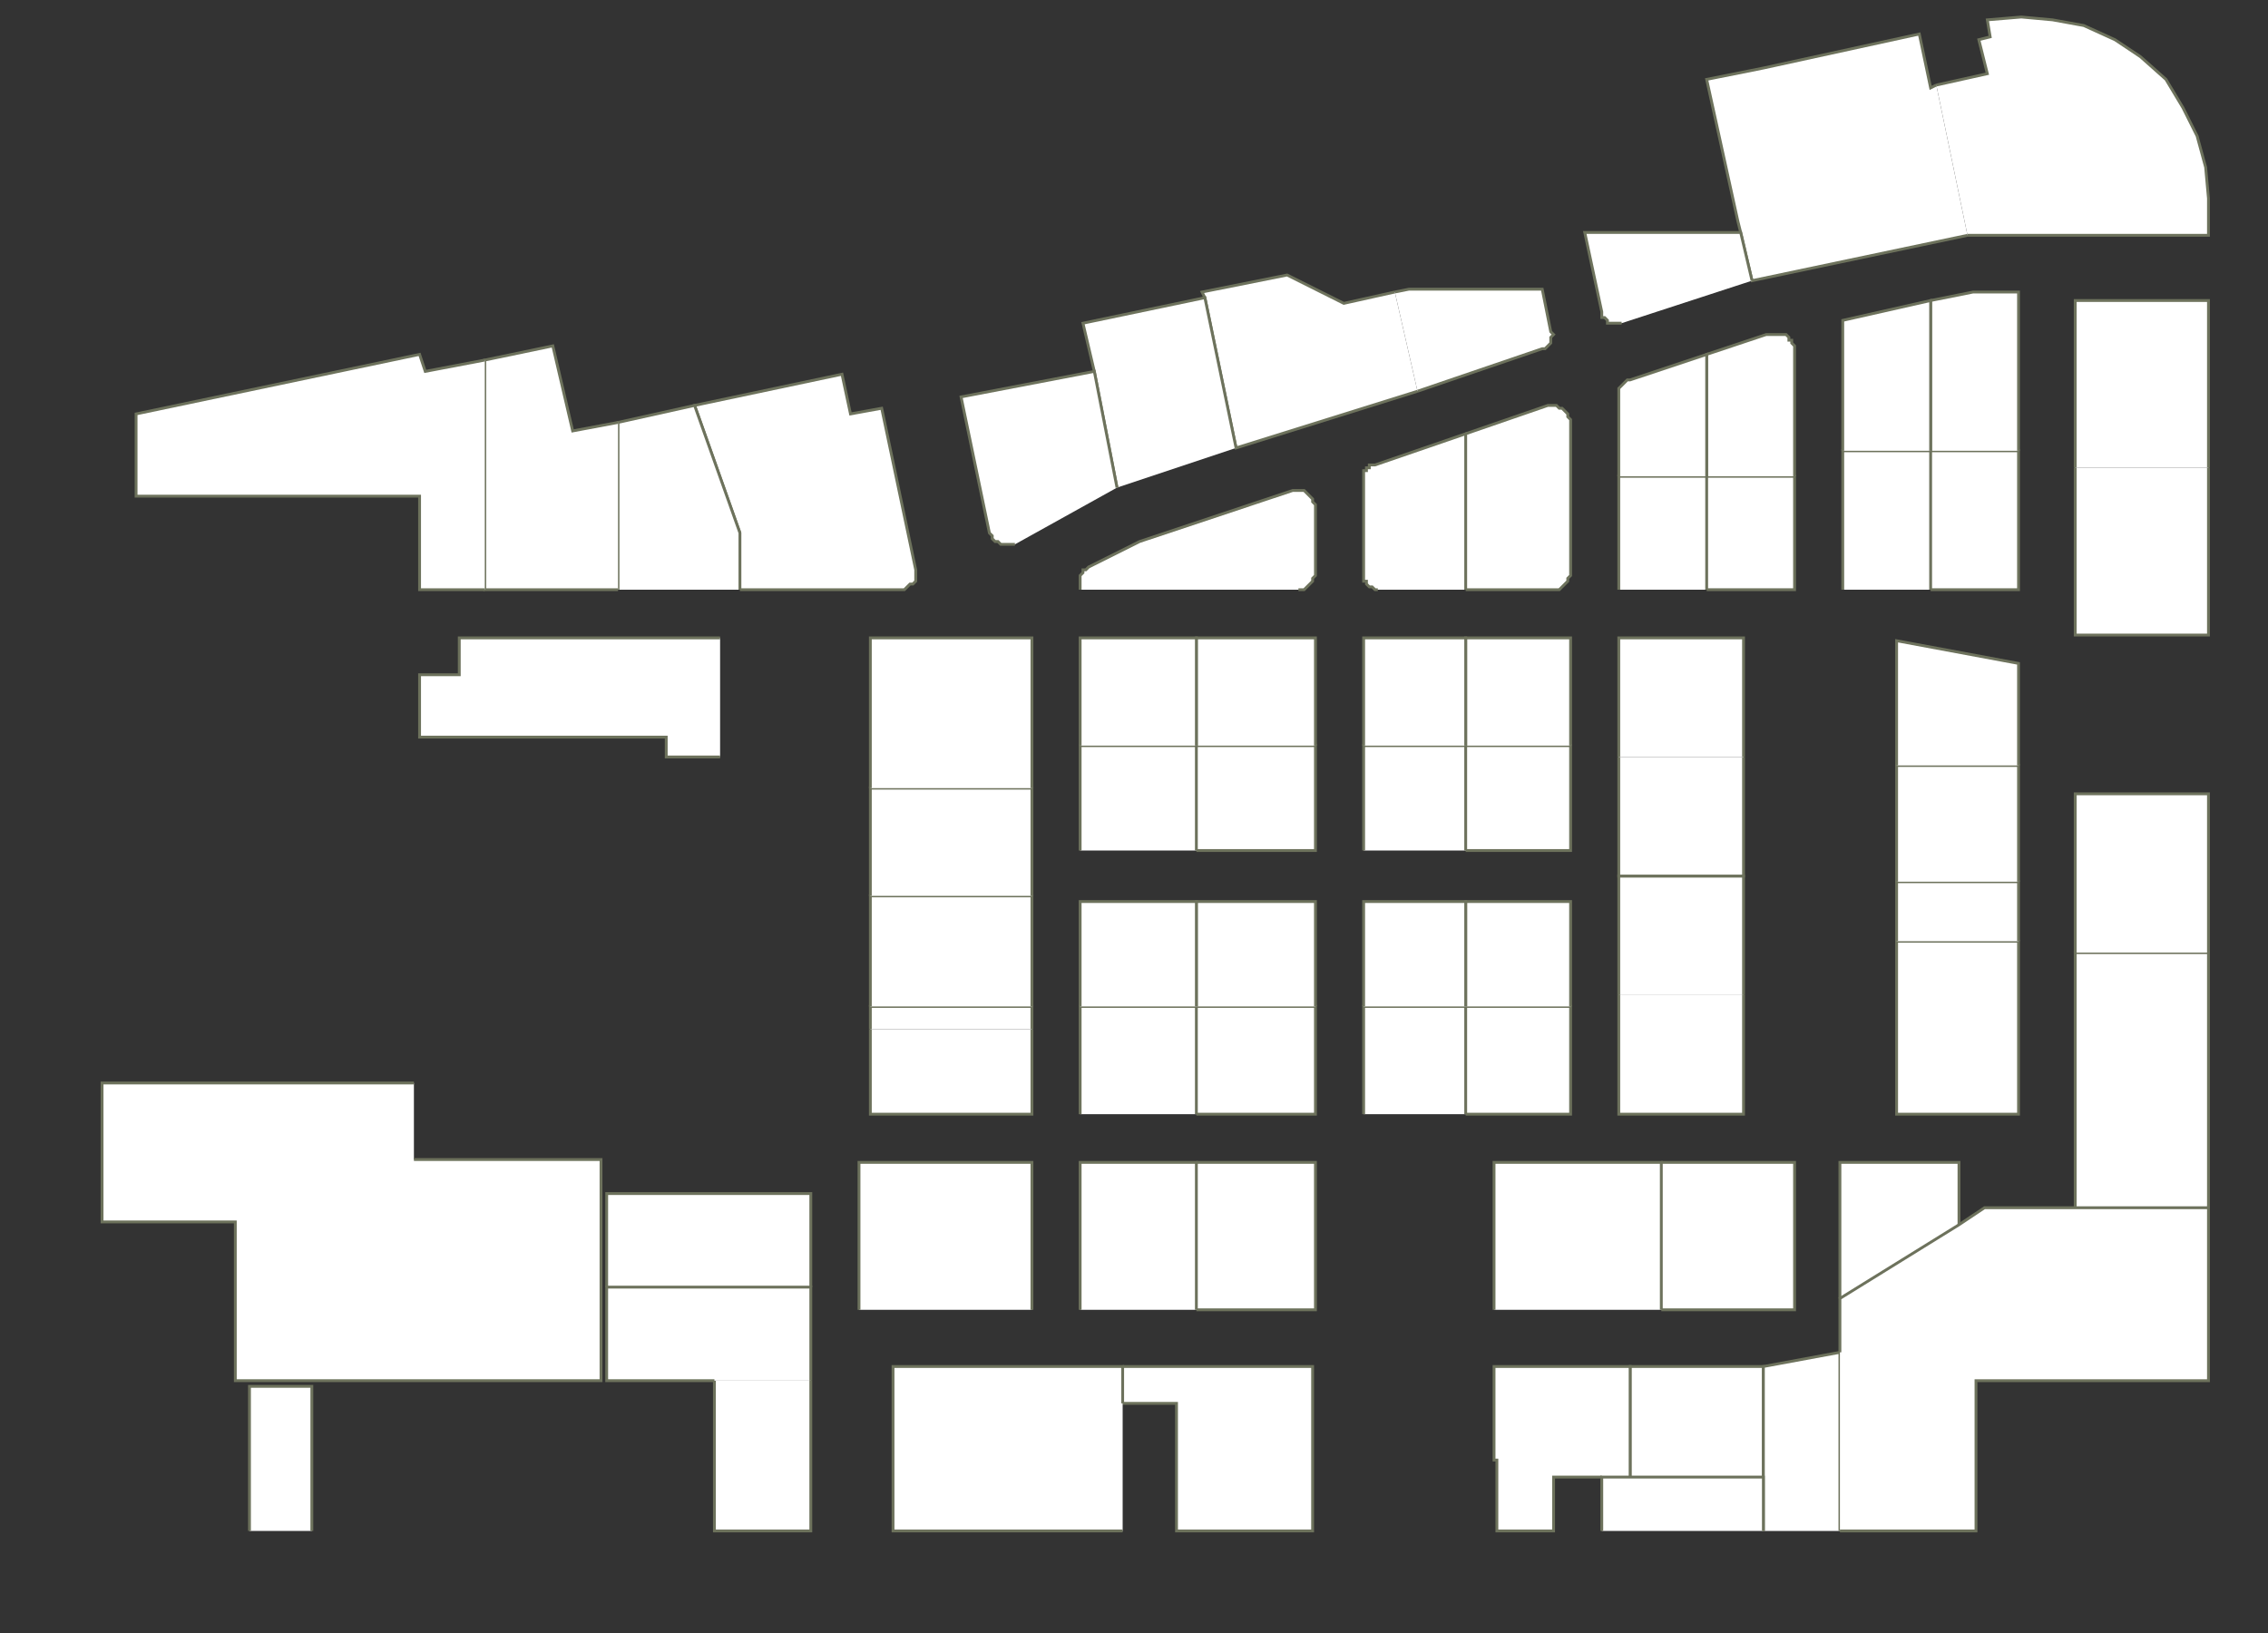<?xml version="1.0" encoding="utf-8" ?>
<svg baseProfile="full" height="576" version="1.1" width="800" xmlns="http://www.w3.org/2000/svg" xmlns:ev="http://www.w3.org/2001/xml-events" xmlns:xlink="http://www.w3.org/1999/xlink"><rect width="100%" height="100%" fill="#333333" stroke="none"/><defs /><g id="1A06A" stroke="red"><polyline fill="#FFFFFF" points="649,458 649,410 691,410 691,432" stroke="#6d725c" /></g><g id="1A07" stroke="red"><polyline fill="#FFFFFF" points="575,521 575,482 622,482 622,521" stroke="#6d725c" /></g><g id="1A08" stroke="red"><polyline fill="#FFFFFF" points="586,410 633,410 633,462 586,462" stroke="#6d725c" /></g><g id="1A09" stroke="red"><polyline fill="#FFFFFF" points="565,521 548,521 548,540 528,540 528,515 527,515 527,482 575,482 575,521" stroke="#6d725c" /></g><g id="1A10" stroke="red"><polyline fill="#FFFFFF" points="527,462 527,410 586,410 586,462" stroke="#6d725c" /></g><g id="1A11" stroke="red"><polyline fill="#FFFFFF" points="396,482 463,482 463,540 415,540 415,495 396,495" stroke="#6d725c" /></g><g id="1A12" stroke="red"><polyline fill="#FFFFFF" points="422,410 464,410 464,462 422,462" stroke="#6d725c" /></g><g id="1A13" stroke="red"><polyline fill="#FFFFFF" points="381,462 381,410 422,410 422,462" stroke="#6d725c" /></g><g id="1A14" stroke="red"><polyline fill="#FFFFFF" points="303,462 303,410 364,410 364,462" stroke="#6d725c" /></g><g id="1A15" stroke="red"><polyline fill="#FFFFFF" points="286,487 286,540 252,540 252,487" stroke="#6d725c" /></g><g id="1A16" stroke="red"><polyline fill="#FFFFFF" points="214,454 214,421 286,421 286,454" stroke="#6d725c" /></g><g id="1A17" stroke="red"><polyline fill="#FFFFFF" points="252,487 214,487 214,454 286,454 286,487" stroke="#6d725c" /></g><g id="1B02" stroke="red"><polyline fill="#FFFFFF" points="732,426 732,336 779,336 779,426 779,426" stroke="#6d725c" /></g><g id="1B04" stroke="red"><polyline fill="#FFFFFF" points="712,352 712,393 669,393 669,352" stroke="#6d725c" /></g><g id="1B06" stroke="red"><polyline fill="#FFFFFF" points="615,351 615,393 571,393 571,351" stroke="#6d725c" /></g><g id="1B08" stroke="red"><polyline fill="#FFFFFF" points="517,355 554,355 554,393 517,393" stroke="#6d725c" /></g><g id="1B10" stroke="red"><polyline fill="#FFFFFF" points="481,393 481,355 517,355 517,393" stroke="#6d725c" /></g><g id="1B12" stroke="red"><polyline fill="#FFFFFF" points="422,355 464,355 464,393 422,393" stroke="#6d725c" /></g><g id="1B14" stroke="red"><polyline fill="#FFFFFF" points="381,393 381,355 422,355 422,393" stroke="#6d725c" /></g><g id="1B16A" stroke="red"><polyline fill="#FFFFFF" points="364,363 364,393 307,393 307,363" stroke="#6d725c" /></g><g id="1B16B" stroke="red"><polyline fill="#FFFFFF" points="307,363 307,363 307,355 364,355 364,363" stroke="#6d725c" /></g><g id="1C01" stroke="red"><polyline fill="#FFFFFF" points="732,336 732,280 779,280 779,336" stroke="#6d725c" /></g><g id="1C03A" stroke="red"><polyline fill="#FFFFFF" points="669,352 669,332 712,332 712,352" stroke="#6d725c" /></g><g id="1C03B" stroke="red"><polyline fill="#FFFFFF" points="669,332 669,311 712,311 712,332" stroke="#6d725c" /></g><g id="1C04" stroke="red"><polyline fill="#FFFFFF" points="669,311 669,311 669,270 712,270 712,311" stroke="#6d725c" /></g><g id="1C05" stroke="red"><polyline fill="#FFFFFF" points="571,351 571,309 615,309 615,351" stroke="#6d725c" /></g><g id="1C06" stroke="red"><polyline fill="#FFFFFF" points="615,267 615,309 571,309 571,267" stroke="#6d725c" /></g><g id="1C07" stroke="red"><polyline fill="#FFFFFF" points="517,355 517,318 554,318 554,355" stroke="#6d725c" /></g><g id="1C08" stroke="red"><polyline fill="#FFFFFF" points="517,263 554,263 554,300 517,300" stroke="#6d725c" /></g><g id="1C09" stroke="red"><polyline fill="#FFFFFF" points="481,355 481,318 517,318 517,355" stroke="#6d725c" /></g><g id="1C10" stroke="red"><polyline fill="#FFFFFF" points="481,300 481,263 517,263 517,300" stroke="#6d725c" /></g><g id="1C11" stroke="red"><polyline fill="#FFFFFF" points="422,355 422,318 464,318 464,355" stroke="#6d725c" /></g><g id="1C12" stroke="red"><polyline fill="#FFFFFF" points="422,263 464,263 464,300 422,300" stroke="#6d725c" /></g><g id="1C13" stroke="red"><polyline fill="#FFFFFF" points="381,355 381,318 422,318 422,355" stroke="#6d725c" /></g><g id="1C14" stroke="red"><polyline fill="#FFFFFF" points="381,300 381,263 422,263 422,300" stroke="#6d725c" /></g><g id="1C15" stroke="red"><polyline fill="#FFFFFF" points="307,355 307,316 364,316 364,355" stroke="#6d725c" /></g><g id="1C16" stroke="red"><polyline fill="#FFFFFF" points="307,316 307,278 364,278 364,316" stroke="#6d725c" /></g><g id="1D02" stroke="red"><polyline fill="#FFFFFF" points="779,165 779,224 732,224 732,165" stroke="#6d725c" /></g><g id="1D04" stroke="red"><polyline fill="#FFFFFF" points="681,159 712,159 712,208 681,208" stroke="#6d725c" /></g><g id="1D05" stroke="red"><polyline fill="#FFFFFF" points="669,270 669,226 712,234 712,270" stroke="#6d725c" /></g><g id="1D06" stroke="red"><polyline fill="#FFFFFF" points="650,208 650,159 681,159 681,208" stroke="#6d725c" /></g><g id="1D08" stroke="red"><polyline fill="#FFFFFF" points="602,168 633,168 633,208 602,208" stroke="#6d725c" /></g><g id="1D09" stroke="red"><polyline fill="#FFFFFF" points="571,267 571,225 615,225 615,267" stroke="#6d725c" /></g><g id="1D10" stroke="red"><polyline fill="#FFFFFF" points="571,208 571,168 602,168 602,208" stroke="#6d725c" /></g><g id="1D11" stroke="red"><polyline fill="#FFFFFF" points="517,263 517,225 554,225 554,263" stroke="#6d725c" /></g><g id="1D12" stroke="red"><polyline fill="#FFFFFF" points="517,153 546,143 547,143 548,143 549,143 550,144 551,144 552,145 553,146 553,147 554,148 554,149 554,202 554,203 553,204 553,205 553,205 552,206 551,207 551,207 550,208 549,208 548,208 517,208" stroke="#6d725c" /></g><g id="1D13" stroke="red"><polyline fill="#FFFFFF" points="481,263 481,225 517,225 517,263" stroke="#6d725c" /></g><g id="1D14" stroke="red"><polyline fill="#FFFFFF" points="486,208 486,208 485,208 484,207 483,207 482,206 482,205 481,205 481,204 481,203 481,202 481,169 481,168 481,168 481,167 481,166 482,166 482,165 483,165 483,164 484,164 485,164 517,153 517,208" stroke="#6d725c" /></g><g id="1D15" stroke="red"><polyline fill="#FFFFFF" points="422,263 422,225 464,225 464,263" stroke="#6d725c" /></g><g id="1D16" stroke="red"><polyline fill="#FFFFFF" points="381,208 381,205 381,205 381,204 381,203 381,203 382,202 382,202 382,201 383,201 383,201 384,200 402,191 456,173 457,173 458,173 459,173 460,173 461,174 462,175 463,176 463,177 464,178 464,179 464,202 464,203 463,204 463,205 463,205 462,206 461,207 461,207 460,208 459,208 458,208" stroke="#6d725c" /></g><g id="1D17" stroke="red"><polyline fill="#FFFFFF" points="381,263 381,225 422,225 422,263" stroke="#6d725c" /></g><g id="1D21" stroke="red"><polyline fill="#FFFFFF" points="307,278 307,225 364,225 364,278" stroke="#6d725c" /></g><g id="1E01" stroke="red"><polyline fill="#FFFFFF" points="732,165 732,106 779,106 779,165" stroke="#6d725c" /></g><g id="1E02" stroke="red"><polyline fill="#FFFFFF" points="683,30 701,26 698,14 702,13 701,7 713,6 724,7 735,9 746,14 755,20 764,28 770,38 775,48 778,59 779,70 779,83 694,83" stroke="#6d725c" /></g><g id="1E03" stroke="red"><polyline fill="#FFFFFF" points="681,159 681,106 681,106 696,103 712,103 712,159" stroke="#6d725c" /></g><g id="1E04" stroke="red"><polyline fill="#FFFFFF" points="694,83 618,99 614,82 614,82 613,78 602,28 622,24 677,12 681,31 683,30" stroke="#6d725c" /></g><g id="1E05" stroke="red"><polyline fill="#FFFFFF" points="650,159 650,113 681,106 681,159" stroke="#6d725c" /></g><g id="1E07" stroke="red"><polyline fill="#FFFFFF" points="602,168 602,125 623,118 626,118 627,118 628,118 629,118 630,118 631,119 631,120 632,120 632,121 633,122 633,123 633,168" stroke="#6d725c" /></g><g id="1E08" stroke="red"><polyline fill="#FFFFFF" points="572,114 571,114 570,114 569,114 568,114 567,114 567,113 566,112 565,112 565,111 565,110 559,82 614,82 614,82 618,99" stroke="#6d725c" /></g><g id="1E09" stroke="red"><polyline fill="#FFFFFF" points="571,168 571,140 571,139 571,138 571,138 571,137 572,136 572,136 573,135 573,135 574,134 575,134 602,125 602,168" stroke="#6d725c" /></g><g id="1E12" stroke="red"><polyline fill="#FFFFFF" points="492,103 497,102 544,102 547,117 548,118 548,118 547,119 547,120 547,121 546,122 546,122 545,123 544,123 544,123 500,138" stroke="#6d725c" /></g><g id="1E14" stroke="red"><polyline fill="#FFFFFF" points="500,138 436,158 425,105 425,105 424,103 454,97 474,107 492,103" stroke="#6d725c" /></g><g id="1E17" stroke="red"><polyline fill="#FFFFFF" points="394,172 386,131 386,131 382,114 425,105 436,158" stroke="#6d725c" /></g><g id="1E19" stroke="red"><polyline fill="#FFFFFF" points="358,192 357,192 356,192 355,192 354,192 353,192 352,191 351,191 350,190 350,189 349,188 339,140 386,131 394,172" stroke="#6d725c" /></g><g id="1E20" stroke="red"><polyline fill="#FFFFFF" points="261,188 245,143 297,132 300,146 311,144 323,201 323,202 323,203 323,204 323,205 322,206 321,206 320,207 320,207 319,208 318,208 261,208" stroke="#6d725c" /></g><g id="1E22" stroke="red"><polyline fill="#FFFFFF" points="218,208 218,149 245,143 261,188 261,208" stroke="#6d725c" /></g><g id="1E24A" stroke="red"><polyline fill="#FFFFFF" points="218,208 171,208 171,127 195,122 202,152 218,149" stroke="#6d725c" /></g><g id="1E24B" stroke="red"><polyline fill="#FFFFFF" points="171,208 148,208 148,175 48,175 48,146 148,125 150,131 171,127" stroke="#6d725c" /></g><g id="1E26" stroke="red"><polyline fill="#FFFFFF" points="254,267 235,267 235,260 148,260 148,238 162,238 162,225 254,225" stroke="#6d725c" /></g><g id="1W01" stroke="red"><polyline fill="#FFFFFF" points="88,540 88,489 110,489 110,540" stroke="#6d725c" /></g><g id="1Y01" stroke="red"><polyline fill="#FFFFFF" points="146,409 212,409 212,487 83,487 83,431 36,431 36,382 146,382" stroke="#6d725c" /></g><g id="1Y02" stroke="red"><polyline fill="#FFFFFF" points="396,540 315,540 315,482 396,482 396,495" stroke="#6d725c" /></g><g id="1Y03" stroke="red"><polyline fill="#FFFFFF" points="622,540 622,521 622,482 649,477 649,540" stroke="#6d725c" /></g><g id="1Y04" stroke="red"><polyline fill="#FFFFFF" points="649,477 649,458 691,432 700,426 732,426 779,426 779,487 697,487 697,540 649,540" stroke="#6d725c" /></g><g id="1Y05" stroke="red"><polyline fill="#FFFFFF" points="565,540 565,521 575,521 622,521 622,540" stroke="#6d725c" /></g></svg>